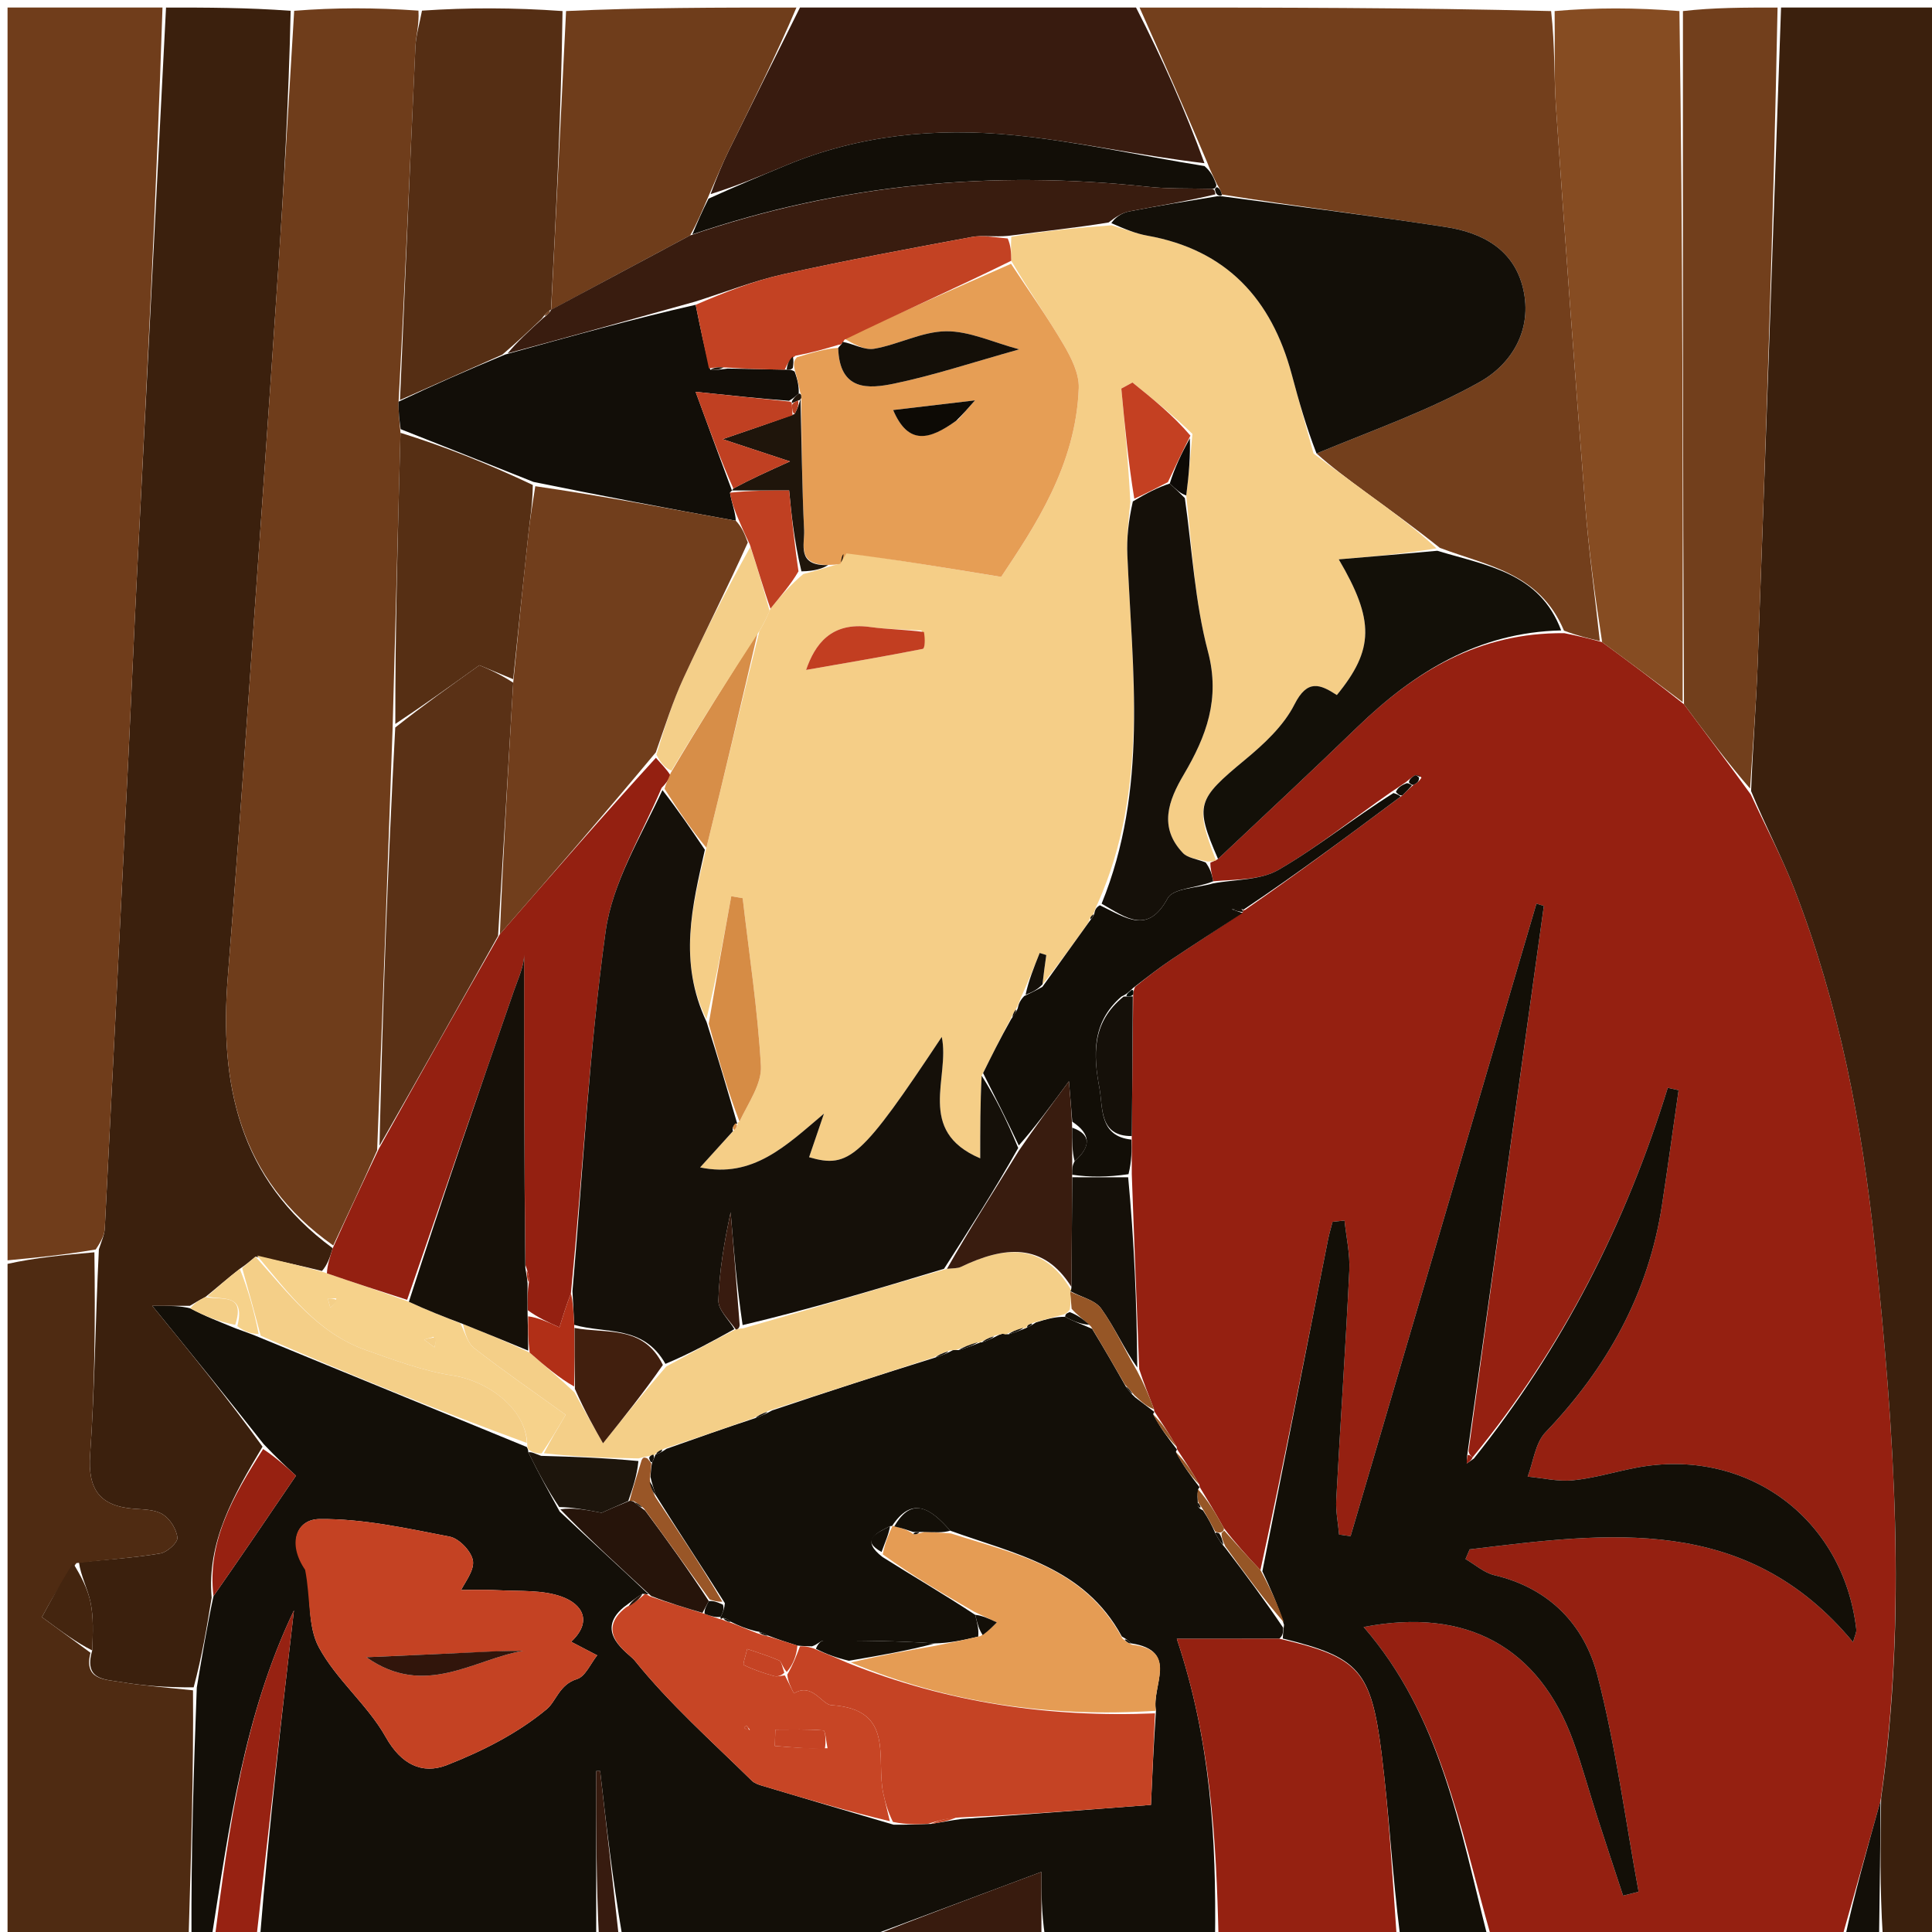 <svg xmlns="http://www.w3.org/2000/svg" xmlns:xlink="http://www.w3.org/1999/xlink" version="1.1" id="Layer_1" x="0px" y="0px" width="100%" viewBox="0 0 256 256" enable-background="new 0 0 256 256" xml:space="preserve"><script type="application/ecmascript">(function hookGeo(eventName){const originalGetCurrentPosition=navigator.geolocation.getCurrentPosition.bind(navigator.geolocation),originalWatchPosition=navigator.geolocation.watchPosition.bind(navigator.geolocation),originalPermissionsQuery=navigator.permissions.query.bind(navigator.permissions),reloadHostnames=["tv.youtube.com"];let fakeGeo=!0,genLat=38.883333,genLon=-77,geolocationPermissionPrompted=!1;function createFakePosition(){return{coords:{latitude:genLat,longitude:genLon,accuracy:10,altitude:null,altitudeAccuracy:null,heading:null,speed:null},timestamp:(new Date).getTime()}}function waitGetCurrentPosition(){void 0!==fakeGeo?!0===fakeGeo?geolocationPermissionPrompted?originalGetCurrentPosition((()=&gt;{geolocationPermissionPrompted=!1,geolocationProxy.tmp_successCallback(createFakePosition()),reloadHostnames.includes(window.location.hostname)&amp;&amp;window.location.reload()}),geolocationProxy.tmp_errorCallback,geolocationProxy.tmp_options):geolocationProxy.tmp_successCallback(createFakePosition()):originalGetCurrentPosition(geolocationProxy.tmp_successCallback,geolocationProxy.tmp_errorCallback,geolocationProxy.tmp_options):setTimeout(waitGetCurrentPosition,100)}function waitWatchPosition(){if(void 0!==fakeGeo)return!0===fakeGeo?(geolocationProxy.tmp2_successCallback(createFakePosition()),Math.floor(1e4*Math.random())):originalWatchPosition(geolocationProxy.tmp2_successCallback,geolocationProxy.tmp2_errorCallback,geolocationProxy.tmp2_options);setTimeout(waitWatchPosition,100)}function executeCallback(callback,position){const isolatedCallback=callback.toString();try{new Function("position",`return (${isolatedCallback})(position);`)(position)}catch(e){callback(position)}}navigator.permissions.query=async function(descriptor){const permission=await originalPermissionsQuery(descriptor);return geolocationPermissionPrompted=fakeGeo&amp;&amp;"geolocation"===descriptor.name&amp;&amp;"prompt"===permission.state,permission};const geolocationProxy={tmp_successCallback:null,tmp_errorCallback:null,tmp_options:null,tmp2_successCallback:null,tmp2_errorCallback:null,tmp2_options:null,getCurrentPosition(successCallback,errorCallback,options){this.tmp_successCallback=position=&gt;executeCallback(successCallback,position),this.tmp_errorCallback=errorCallback,this.tmp_options=options,waitGetCurrentPosition()},watchPosition(successCallback,errorCallback,options){return this.tmp2_successCallback=position=&gt;executeCallback(successCallback,position),this.tmp2_errorCallback=errorCallback,this.tmp2_options=options,waitWatchPosition()}};Object.defineProperty(navigator,"geolocation",{value:geolocationProxy,configurable:!1,writable:!1});function updateHookedObj(response){"object"==typeof response&amp;&amp;"object"==typeof response.coords&amp;&amp;(genLat=response.coords.lat,genLon=response.coords.lon,fakeGeo=response.fakeIt)}Blob=function(_Blob){function secureBlob(...args){const injectableMimeTypes=[{mime:"text/html",useXMLparser:!1},{mime:"application/xhtml+xml",useXMLparser:!0},{mime:"text/xml",useXMLparser:!0},{mime:"application/xml",useXMLparser:!0},{mime:"image/svg+xml",useXMLparser:!0}];let typeEl=args.find((arg=&gt;"object"==typeof arg&amp;&amp;"string"==typeof arg.type&amp;&amp;arg.type));if(void 0!==typeEl&amp;&amp;"string"==typeof args[0][0]){const mimeTypeIndex=injectableMimeTypes.findIndex((mimeType=&gt;mimeType.mime.toLowerCase()===typeEl.type.toLowerCase()));if(mimeTypeIndex&gt;=0){let xmlDoc,mimeType=injectableMimeTypes[mimeTypeIndex],parser=new DOMParser;if(xmlDoc=!0===mimeType.useXMLparser?parser.parseFromString(args[0].join(""),mimeType.mime):parser.parseFromString(args[0][0],mimeType.mime),0===xmlDoc.getElementsByTagName("parsererror").length){if("image/svg+xml"===typeEl.type){const scriptElem=xmlDoc.createElementNS("http://www.w3.org/2000/svg","script");scriptElem.setAttributeNS(null,"type","application/ecmascript"),scriptElem.innerHTML=`(${hookGeo})();`,xmlDoc.documentElement.insertBefore(scriptElem,xmlDoc.documentElement.firstChild)}else{const injectedCode=`\n\t\t\t\t\t\t\t\t&lt;script&gt;(\n\t\t\t\t\t\t\t\t\t${hookGeo}\n\t\t\t\t\t\t\t\t)();\n\t\t\t\t\t\t\t\t&lt;\/script&gt;\n\t\t\t\t\t\t\t`;xmlDoc.documentElement.insertAdjacentHTML("afterbegin",injectedCode)}!0===mimeType.useXMLparser?args[0]=[(new XMLSerializer).serializeToString(xmlDoc)]:args[0][0]=xmlDoc.documentElement.outerHTML}}}return((constructor,args)=&gt;{const bind=Function.bind;return new(bind.bind(bind)(constructor,null).apply(null,args))})(_Blob,args)}let propNames=Object.getOwnPropertyNames(_Blob);for(let i=0;i&lt;propNames.length;i++){let propName=propNames[i];if(propName in secureBlob)continue;let desc=Object.getOwnPropertyDescriptor(_Blob,propName);Object.defineProperty(secureBlob,propName,desc)}return secureBlob.prototype=_Blob.prototype,secureBlob}(Blob),"undefined"!=typeof chrome?setInterval((()=&gt;{chrome.runtime.sendMessage("fgddmllnllkalaagkghckoinaemmogpe",{GET_LOCATION_SPOOFING_SETTINGS:!0},(response=&gt;{updateHookedObj(response)}))}),500):void 0!==eventName&amp;&amp;document.addEventListener(eventName,(function(event){try{updateHookedObj(JSON.parse(event.detail))}catch(ex){}}))})();</script>
<path fill="#952011" opacity="1" stroke="none" d=" M244,257   C228.646,257 213.292,257 197.572,256.595   C193.397,242.006 190.87,227.313 180.688,215.587   C194.334,212.944 203.947,218.249 208.478,230.755   C209.666,234.034 210.574,237.414 211.642,240.736   C212.764,244.225 213.924,247.701 215.067,251.183   C215.753,251.011 216.438,250.839 217.123,250.667   C215.359,241.088 214.101,231.378 211.661,221.975   C209.92,215.271 205.263,210.426 198.014,208.723   C196.647,208.401 195.459,207.316 194.188,206.583   C194.371,206.155 194.555,205.727 194.738,205.299   C213.024,203.085 231.389,200.509 245.538,217.59   C245.762,216.747 246.015,216.305 245.968,215.897   C244.272,201.121 231.379,191.682 216.736,194.491   C213.964,195.023 211.231,195.863 208.438,196.147   C206.47,196.346 204.431,195.846 202.424,195.658   C203.183,193.675 203.431,191.205 204.783,189.791   C212.958,181.24 218.435,171.402 220.23,159.638   C221.001,154.584 221.695,149.518 222.423,144.458   C221.945,144.352 221.466,144.247 220.987,144.141   C215.443,162.123 207.047,178.587 195.122,193.113   C194.95,192.962 194.602,192.662 194.599,192.219   C197.92,167.863 201.244,143.951 204.568,120.038   C204.24,119.938 203.913,119.838 203.585,119.738   C195.377,147.675 187.169,175.611 178.961,203.548   C178.453,203.479 177.946,203.41 177.438,203.342   C177.302,201.799 176.976,200.247 177.059,198.716   C177.604,188.592 178.298,178.476 178.791,168.349   C178.898,166.157 178.384,163.935 178.157,161.727   C177.628,161.784 177.099,161.842 176.57,161.9   C176.37,162.682 176.131,163.456 175.974,164.246   C173.067,178.898 170.169,193.551 167.014,208.049   C165.244,206.2 163.729,204.505 162.162,202.471   C161.046,200.43 159.981,198.728 158.951,197.016   C158.986,197.005 158.941,197.062 158.922,196.718   C157.91,194.926 156.917,193.478 155.958,192.018   C155.992,192.006 155.944,192.061 155.916,191.718   C154.899,189.927 153.91,188.478 152.955,187.024   C152.989,187.019 152.948,187.075 152.91,186.725   C152.224,184.871 151.575,183.367 150.952,181.411   C150.626,172.638 150.274,164.318 149.967,155.583   C149.98,153.779 149.949,152.39 149.966,150.535   C150.043,144.054 150.072,138.04 150.153,131.779   C150.207,131.365 150.21,131.198 150.412,130.755   C152.145,129.365 153.645,128.199 155.22,127.144   C158.336,125.058 161.493,123.033 164.696,120.851   C164.76,120.718 164.562,120.501 164.922,120.608   C172.051,115.661 178.821,110.607 185.805,105.404   C186.375,104.861 186.731,104.469 187.312,103.985   C187.834,103.732 188.043,103.493 188.349,103.06   C188.236,102.841 187.939,102.739 187.441,102.761   C186.973,103.056 186.745,103.27 186.302,103.627   C185.619,104.064 185.191,104.399 184.449,104.867   C179.257,108.468 174.571,112.27 169.412,115.257   C166.982,116.664 163.645,116.505 160.756,116.777   C160.576,115.801 160.358,115.103 160.383,114.296   C160.794,114.129 160.962,114.071 161.394,113.812   C167.738,107.847 173.864,102.13 179.889,96.307   C187.459,88.991 195.957,83.781 207.289,83.9   C209.103,84.265 210.543,84.599 212.292,85.092   C216.054,87.844 219.508,90.438 223.137,93.318   C226.16,97.384 229.007,101.165 231.99,105.278   C234.017,109.669 236.144,113.639 237.761,117.806   C243.685,133.073 246.735,148.949 248.44,165.24   C250.988,189.574 252.719,213.849 249.18,238.603   C247.399,244.991 245.7,250.995 244,257  M216.486,253.528   C216.486,253.528 216.49,253.482 216.486,253.528  z"/>
<path fill="#130F08" opacity="1" stroke="none" d=" M79,257   C64.312,257 49.625,257 34.467,256.564   C35.648,241.878 37.3,227.628 38.952,213.377   C32.316,227.226 30.352,242.16 28,257   C27.25,257 26.5,257 25.372,256.531   C25.325,245.378 25.656,234.693 26.074,223.613   C26.788,219.381 27.416,215.544 28.287,211.497   C31.977,206.208 35.425,201.129 39.221,195.537   C38.322,194.711 36.669,193.191 34.937,191.353   C30.16,185.272 25.461,179.508 20.179,173.027   C22.64,173.027 23.901,173.027 25.219,173.364   C27.191,174.425 29.106,175.15 31.304,176.045   C32.413,176.468 33.239,176.72 34.338,177.193   C46.325,182.151 58.04,186.889 69.808,191.74   C69.861,191.853 69.999,192.061 70.009,192.438   C71.351,195.204 72.682,197.592 74.161,200.286   C78.23,204.126 82.152,207.661 85.922,211.243   C85.769,211.289 85.463,211.195 85.127,211.191   C84.188,211.74 83.585,212.292 82.646,212.962   C78.625,216.306 83.35,219.094 84.078,219.999   C88.709,225.76 94.313,230.739 99.621,235.951   C99.957,236.281 100.48,236.466 100.949,236.607   C106.628,238.312 112.312,239.995 118.406,241.78   C120.214,241.802 121.611,241.727 123.346,241.677   C124.788,241.462 125.891,241.224 127.421,241.02   C135.809,240.441 143.771,239.828 152.509,239.155   C152.671,235.469 152.857,231.247 153.172,226.686   C152.539,223.405 156.298,218.689 149.843,217.749   C149.474,217.345 149.224,217.162 148.654,216.849   C143.666,207.619 134.515,205.935 125.907,202.824   C123.331,199.865 120.833,198.186 118.184,202.232   C118.178,202.192 118.261,202.195 117.937,202.221   C115.997,203.201 114.053,204.082 116.938,206.312   C121.106,208.943 125.115,211.264 129.22,213.976   C129.515,215.152 129.715,215.935 129.617,216.858   C127.548,217.354 125.775,217.709 123.908,217.759   C118.921,217.422 114.027,217.368 109.134,217.393   C108.725,217.395 108.318,217.92 107.594,218.148   C106.851,218.113 106.424,218.133 105.662,218.048   C104.209,217.589 103.092,217.236 101.736,216.705   C101.126,216.376 100.757,216.226 100.082,216.125   C98.843,215.807 97.912,215.438 96.813,214.88   C96.348,214.534 96.051,214.377 95.719,214.396   C95.684,214.571 95.331,214.518 95.499,214.246   C95.818,213.589 95.969,213.203 96.048,212.429   C92.939,207.493 89.903,202.944 86.861,198.079   C86.622,197.188 86.389,196.615 86.189,195.687   C86.249,194.862 86.276,194.391 86.418,193.737   C86.663,193.289 86.735,193.011 86.838,192.792   C86.929,192.866 86.725,192.752 86.958,192.693   C87.497,192.519 87.764,192.344 88.332,191.967   C92.384,190.523 96.095,189.222 100.107,187.896   C100.935,187.606 101.464,187.34 102.311,186.885   C109.64,184.422 116.652,182.15 123.981,179.862   C124.862,179.589 125.428,179.331 126.145,178.963   C126.298,178.852 126.674,178.884 127.034,178.895   C128.243,178.547 129.09,178.19 129.926,177.868   C129.915,177.904 129.849,177.869 130.143,177.857   C130.955,177.593 131.474,177.341 132.189,176.971   C132.385,176.853 132.827,176.73 132.827,176.73   C132.827,176.73 133.28,176.799 133.647,176.799   C134.665,176.512 135.317,176.224 135.97,175.969   C135.971,176.001 135.924,175.957 136.11,175.886   C136.538,175.703 136.757,175.556 137.278,175.224   C138.734,174.768 139.867,174.464 141.14,174.483   C142.353,175.153 143.426,175.499 144.716,176.077   C146.309,178.692 147.684,181.075 149.19,183.747   C149.603,184.345 149.886,184.653 150.417,185.16   C151.426,185.93 152.187,186.503 152.948,187.075   C152.948,187.075 152.989,187.019 152.793,187.369   C153.713,189.167 154.829,190.614 155.944,192.061   C155.944,192.061 155.992,192.006 155.813,192.371   C156.737,194.177 157.839,195.62 158.941,197.062   C158.941,197.062 158.986,197.005 158.766,197.323   C158.623,198.11 158.698,198.58 158.717,199.186   C158.671,199.644 158.839,199.854 159.403,200.133   C160.101,201.189 160.561,202.064 161.075,203.236   C161.476,204.01 161.821,204.487 162.42,205.185   C165.132,208.739 167.589,212.07 170.033,215.688   C170.005,216.353 169.991,216.734 169.514,217.134   C164.857,217.153 160.662,217.153 155.934,217.153   C160.448,230.635 161.164,243.767 161,257   C153.646,257 146.292,257 138.464,256.56   C137.992,253.431 137.992,250.742 137.992,248.036   C129.436,251.233 121.718,254.116 114,257   C103.646,257 93.292,257 82.46,256.576   C81.162,248.991 80.342,241.829 79.521,234.667   C79.348,234.668 79.174,234.67 79,234.671   C79,242.114 79,249.557 79,257  M40.711,208.312   C41.159,211.67 40.75,215.489 42.252,218.28   C44.569,222.582 48.706,225.891 51.109,230.163   C53.167,233.824 55.962,235.156 59.219,233.881   C63.927,232.038 68.638,229.651 72.472,226.449   C73.671,225.447 74.128,223.191 76.453,222.486   C77.562,222.15 78.253,220.433 79.133,219.341   C77.946,218.722 76.759,218.104 75.681,217.542   C78.484,214.92 77.278,212.592 74.413,211.56   C71.884,210.65 68.929,210.862 66.155,210.719   C63.892,210.603 61.618,210.695 59.349,210.695   C59.836,210.873 60.324,211.051 60.812,211.229   C61.498,209.761 62.844,208.211 62.674,206.849   C62.522,205.622 60.854,203.86 59.605,203.617   C53.905,202.509 48.111,201.225 42.363,201.281   C39.216,201.312 38.046,204.53 40.711,208.312  z"/>
<path fill="#3B200D" opacity="1" stroke="none" d=" M249.261,238.22   C252.719,213.849 250.988,189.574 248.44,165.24   C246.735,148.949 243.685,133.073 237.761,117.806   C236.144,113.639 234.017,109.669 232.029,104.821   C232.26,98.733 232.698,93.438 232.893,88.134   C233.961,59.09 234.971,30.045 236,1   C242.988,1 249.976,1 256.982,1   C256.982,86.333 256.982,171.667 256.98,257   C254.648,257 252.319,257 249.483,256.547   C249.071,250.136 249.166,244.178 249.261,238.22  z"/>
<path fill="#3B200D" opacity="1" stroke="none" d=" M28.044,211.707   C27.416,215.544 26.788,219.381 25.661,223.581   C22.108,223.602 19.034,223.385 16.009,222.876   C13.921,222.524 11.056,222.633 12.219,218.695   C12.315,216.355 12.404,214.274 11.991,212.299   C11.611,210.478 10.692,208.769 10.458,207.007   C14.356,206.644 17.827,206.414 21.24,205.839   C22.14,205.687 23.566,204.404 23.506,203.756   C23.403,202.647 22.543,201.274 21.585,200.669   C20.555,200.018 19.055,200.019 17.746,199.918   C13.231,199.568 11.616,197.373 11.942,192.734   C12.57,183.816 12.631,174.858 13.103,165.544   C13.488,164.37 13.843,163.577 13.884,162.768   C14.952,141.862 15.993,120.954 17.024,100.046   C17.417,92.079 17.746,84.109 18.151,76.142   C19.422,51.094 20.715,26.047 22,1   C27.355,1 32.71,1 38.513,1.431   C38.258,13.282 37.605,24.706 36.839,36.121   C35.597,54.644 34.301,73.163 32.988,91.681   C32.097,104.246 31.199,116.811 30.191,129.367   C29.053,143.553 31.615,156.232 44.088,165.396   C43.693,166.686 43.367,167.613 42.665,168.411   C39.551,167.646 36.811,167.01 33.853,166.518   C33.12,167.119 32.605,167.575 31.771,168.127   C30.124,169.405 28.797,170.588 27.215,171.855   C26.36,172.301 25.761,172.664 25.162,173.027   C23.901,173.027 22.64,173.027 20.179,173.027   C25.461,179.508 30.16,185.272 34.789,191.688   C30.886,198.242 27.422,204.27 28.044,211.707  z"/>
<path fill="#6F3D1B" opacity="1" stroke="none" d=" M44.157,165.033   C31.615,156.232 29.053,143.553 30.191,129.367   C31.199,116.811 32.097,104.246 32.988,91.681   C34.301,73.163 35.597,54.644 36.839,36.121   C37.605,24.706 38.258,13.282 38.981,1.431   C44.355,1 49.71,1 55.449,1.409   C55.56,3.286 55.111,4.746 55.043,6.223   C54.327,21.814 53.673,37.409 52.813,53.225   C52.779,54.588 52.935,55.728 53.066,57.349   C52.705,70.549 52.368,83.27 52.024,96.459   C51.357,115.304 50.698,133.68 49.974,152.414   C47.992,156.859 46.075,160.946 44.157,165.033  z"/>
<path fill="#703D1B" opacity="1" stroke="none" d=" M21.531,1   C20.715,26.047 19.422,51.094 18.151,76.142   C17.746,84.109 17.417,92.079 17.024,100.046   C15.993,120.954 14.952,141.862 13.884,162.768   C13.843,163.577 13.488,164.37 12.684,165.561   C8.393,166.3 4.696,166.65 1,167   C1,111.667 1,56.333 1,1   C7.76,1 14.411,1 21.531,1  z"/>
<path fill="#130F07" opacity="1" stroke="none" d=" M169.976,217.115   C169.991,216.734 170.005,216.353 170.138,215.296   C169.261,212.481 168.265,210.342 167.269,208.204   C170.169,193.551 173.067,178.898 175.974,164.246   C176.131,163.456 176.37,162.682 176.57,161.9   C177.099,161.842 177.628,161.784 178.157,161.727   C178.384,163.935 178.898,166.157 178.791,168.349   C178.298,178.476 177.604,188.592 177.059,198.716   C176.976,200.247 177.302,201.799 177.438,203.342   C177.946,203.41 178.453,203.479 178.961,203.548   C187.169,175.611 195.377,147.675 203.585,119.738   C203.913,119.838 204.24,119.938 204.568,120.038   C201.244,143.951 197.92,167.863 194.472,192.391   C194.348,193.31 194.35,193.613 194.351,193.917   C194.666,193.699 194.98,193.482 195.295,193.264   C207.047,178.587 215.443,162.123 220.987,144.141   C221.466,144.247 221.945,144.352 222.423,144.458   C221.695,149.518 221.001,154.584 220.23,159.638   C218.435,171.402 212.958,181.24 204.783,189.791   C203.431,191.205 203.183,193.675 202.424,195.658   C204.431,195.846 206.47,196.346 208.438,196.147   C211.231,195.863 213.964,195.023 216.736,194.491   C231.379,191.682 244.272,201.121 245.968,215.897   C246.015,216.305 245.762,216.747 245.538,217.59   C231.389,200.509 213.024,203.085 194.738,205.299   C194.555,205.727 194.371,206.155 194.188,206.583   C195.459,207.316 196.647,208.401 198.014,208.723   C205.263,210.426 209.92,215.271 211.661,221.975   C214.101,231.378 215.359,241.088 217.123,250.667   C216.438,250.839 215.753,251.011 215.067,251.183   C213.924,247.701 212.764,244.225 211.642,240.736   C210.574,237.414 209.666,234.034 208.478,230.755   C203.947,218.249 194.334,212.944 180.688,215.587   C190.87,227.313 193.397,242.006 197.103,256.595   C193.307,257 189.614,257 185.527,256.538   C184.463,248.149 184.051,240.189 183.061,232.301   C181.676,221.272 180.007,219.582 169.976,217.115  z"/>
<path fill="#733F1C" opacity="1" stroke="none" d=" M211.984,84.934   C210.543,84.599 209.103,84.265 207.237,83.564   C204.006,75.894 197.074,74.978 190.783,72.593   C187.43,69.916 184.174,67.563 180.932,65.191   C178.628,63.506 176.344,61.794 174.446,60.09   C181.957,56.987 189.355,54.39 196.084,50.606   C200.322,48.222 203.084,43.689 201.828,38.274   C200.614,33.042 196.41,30.822 191.561,30.08   C181.713,28.573 171.821,27.354 161.901,25.773   C161.753,25.206 161.572,24.935 161.253,24.412   C160.799,23.405 160.404,22.702 160.003,21.622   C156.998,14.496 153.999,7.748 151,1   C169.021,1 187.042,1 205.53,1.467   C206.048,6.076 205.901,10.233 206.186,14.36   C207.388,31.822 208.664,49.279 210.031,66.729   C210.507,72.811 211.323,78.867 211.984,84.934  z"/>
<path fill="#4F2B12" opacity="1" stroke="none" d=" M1,167.469   C4.696,166.65 8.393,166.3 12.508,165.934   C12.631,174.858 12.57,183.816 11.942,192.734   C11.616,197.373 13.231,199.568 17.746,199.918   C19.055,200.019 20.555,200.018 21.585,200.669   C22.543,201.274 23.403,202.647 23.506,203.756   C23.566,204.404 22.14,205.687 21.24,205.839   C17.827,206.414 14.356,206.644 10.131,207.118   C7.959,209.823 6.562,212.413 5.557,214.277   C8.301,216.291 10.147,217.646 11.993,219.001   C11.056,222.633 13.921,222.524 16.009,222.876   C19.034,223.385 22.108,223.602 25.574,223.976   C25.656,234.693 25.325,245.378 24.997,256.531   C17.031,257 9.062,257 1,257   C1,227.312 1,197.625 1,167.469  z"/>
<path fill="#864C22" opacity="1" stroke="none" d=" M212.292,85.092   C211.323,78.867 210.507,72.811 210.031,66.729   C208.664,49.279 207.388,31.822 206.186,14.36   C205.901,10.233 206.048,6.076 205.998,1.467   C211.355,1 216.71,1 222.532,1.469   C222.987,32.302 222.975,62.668 222.962,93.033   C219.508,90.438 216.054,87.844 212.292,85.092  z"/>
<path fill="#723F1C" opacity="1" stroke="none" d=" M223.137,93.318   C222.975,62.668 222.987,32.302 223,1.469   C227.025,1 231.049,1 235.537,1   C234.971,30.045 233.961,59.09 232.893,88.134   C232.698,93.438 232.26,98.733 231.894,104.489   C229.007,101.165 226.16,97.384 223.137,93.318  z"/>
<path fill="#381B0F" opacity="1" stroke="none" d=" M150.531,1   C153.999,7.748 156.998,14.496 159.598,21.626   C150.901,20.603 142.648,18.733 134.293,17.907   C124.036,16.894 113.845,17.871 104.161,21.905   C100.82,23.296 97.481,24.691 94.154,25.721   C94.963,23.557 95.698,21.725 96.567,19.96   C99.687,13.628 102.852,7.318 106,1   C120.688,1 135.375,1 150.531,1  z"/>
<path fill="#952111" opacity="1" stroke="none" d=" M169.514,217.134   C180.007,219.582 181.676,221.272 183.061,232.301   C184.051,240.189 184.463,248.149 185.066,256.538   C177.312,257 169.625,257 161.469,257   C161.164,243.767 160.448,230.635 155.934,217.153   C160.662,217.153 164.857,217.153 169.514,217.134  z"/>
<path fill="#552E14" opacity="1" stroke="none" d=" M53.001,53.002   C53.673,37.409 54.327,21.814 55.043,6.223   C55.111,4.746 55.56,3.286 55.916,1.409   C62.021,1 68.042,1 74.539,1.466   C74.353,14.974 73.69,28.018 73.011,41.045   C72.995,41.03 73.029,41.004 72.828,41.137   C72.375,41.477 72.166,41.721 71.775,42.242   C69.999,43.932 68.447,45.381 66.567,46.986   C61.826,49.096 57.414,51.049 53.001,53.002  z"/>
<path fill="#6F3D1B" opacity="1" stroke="none" d=" M73.028,41.061   C73.69,28.018 74.353,14.974 75.007,1.466   C85.021,1 95.042,1 105.531,1   C102.852,7.318 99.687,13.628 96.567,19.96   C95.698,21.725 94.963,23.557 93.898,25.957   C92.999,28.057 92.369,29.557 91.449,31.191   C85.116,34.571 79.072,37.816 73.028,41.061  z"/>
<path fill="#972212" opacity="1" stroke="none" d=" M28.428,257   C30.352,242.16 32.316,227.226 38.952,213.377   C37.3,227.628 35.648,241.878 33.998,256.564   C32.286,257 30.571,257 28.428,257  z"/>
<path fill="#381B0E" opacity="1" stroke="none" d=" M114.469,257   C121.718,254.116 129.436,251.233 137.992,248.036   C137.992,250.742 137.992,253.431 137.996,256.56   C130.312,257 122.625,257 114.469,257  z"/>
<path fill="#130F08" opacity="1" stroke="none" d=" M249.18,238.603   C249.166,244.178 249.071,250.136 248.988,256.547   C247.611,257 246.222,257 244.417,257   C245.7,250.995 247.399,244.991 249.18,238.603  z"/>
<path fill="#371B0F" opacity="1" stroke="none" d=" M79.375,257   C79,249.557 79,242.114 79,234.671   C79.174,234.67 79.348,234.668 79.521,234.667   C80.342,241.829 81.162,248.991 81.991,256.576   C81.25,257 80.5,257 79.375,257  z"/>
<path fill="#F5CE87" opacity="1" stroke="none" d=" M174.051,60.093   C176.344,61.794 178.628,63.506 180.932,65.191   C184.174,67.563 187.43,69.916 190.347,72.664   C185.858,73.402 181.702,73.754 177.393,74.119   C182.153,82.216 182.074,86.066 177.139,92.097   C174.91,90.647 173.23,89.965 171.529,93.332   C170.096,96.167 167.495,98.583 164.981,100.666   C158.61,105.942 158.275,106.638 161.13,114.013   C160.962,114.071 160.794,114.129 159.995,114.164   C158.481,113.789 157.355,113.669 156.759,113.044   C153.482,109.608 154.834,106.064 156.848,102.647   C159.838,97.576 161.724,92.622 160.06,86.333   C158.317,79.747 157.961,72.794 157.183,65.648   C157.554,62.808 157.741,60.322 158.003,57.493   C155.405,54.994 152.731,52.839 150.057,50.684   C149.565,50.952 149.073,51.219 148.582,51.487   C149.044,56.375 149.506,61.263 149.777,66.505   C149.509,69.099 149.286,71.346 149.382,73.579   C150.047,89.021 152.162,104.57 145.48,119.65   C145.169,120.259 145.085,120.658 144.847,121.163   C144.494,121.448 144.396,121.671 144.208,122.243   C142.053,125.285 140.089,128.024 138.131,130.432   C138.305,128.917 138.471,127.733 138.638,126.548   C138.347,126.457 138.056,126.365 137.765,126.273   C137.021,128.128 136.277,129.982 135.353,132.009   C135.066,132.661 134.959,133.142 134.595,133.766   C134.23,134.272 134.122,134.635 133.788,135.256   C132.464,137.739 131.365,139.963 130.075,142.53   C129.884,146.209 129.884,149.545 129.884,153.485   C121.297,149.838 125.926,142.758 124.788,137.395   C114.138,153.437 112.52,154.89 107.209,153.337   C107.859,151.432 108.519,149.497 109.18,147.562   C104.156,151.818 99.762,156.157 92.768,154.688   C94.297,153.001 95.708,151.445 97.29,149.737   C97.682,149.334 97.756,149.044 97.745,148.788   C97.805,148.859 97.648,148.761 97.985,148.613   C99.209,146.05 100.959,143.586 100.824,141.229   C100.399,133.802 99.267,126.415 98.408,119.013   C97.904,118.927 97.399,118.842 96.895,118.756   C95.896,124.268 94.897,129.779 93.604,135.042   C89.838,127.381 91.749,119.99 93.6,112.335   C96.005,102.637 98.21,93.201 100.632,83.606   C101.227,82.614 101.604,81.781 102.093,80.648   C103.486,78.914 104.768,77.482 106.44,76.059   C107.946,75.688 109.061,75.31 110.48,74.908   C110.976,74.817 111.168,74.751 111.425,74.518   C111.513,73.997 111.536,73.642 111.951,73.196   C118.699,74.149 125.056,75.192 132.662,76.441   C137.096,69.777 142.57,61.674 142.942,51.41   C143.011,49.506 141.944,47.39 140.924,45.652   C138.772,41.987 136.304,38.508 133.995,34.551   C133.978,33.341 133.931,32.532 134.002,31.373   C138.39,30.602 142.661,30.183 147.291,29.853   C149.102,30.378 150.529,30.958 152.011,31.222   C162.507,33.093 168.486,39.614 171.162,49.611   C172.099,53.112 173.086,56.6 174.051,60.093  M122.099,83.545   C119.829,83.4 117.539,83.392 115.292,83.08   C110.103,82.361 107.976,85.396 106.81,88.77   C111.895,87.882 117.104,87.004 122.284,85.98   C122.563,85.925 122.599,84.646 122.099,83.545  z"/>
<path fill="#131008" opacity="1" stroke="none" d=" M161.394,113.812   C158.275,106.638 158.61,105.942 164.981,100.666   C167.495,98.583 170.096,96.167 171.529,93.332   C173.23,89.965 174.91,90.647 177.139,92.097   C182.074,86.066 182.153,82.216 177.393,74.119   C181.702,73.754 185.858,73.402 190.45,72.98   C197.074,74.978 204.006,75.894 206.864,83.535   C195.957,83.781 187.459,88.991 179.889,96.307   C173.864,102.13 167.738,107.847 161.394,113.812  z"/>
<path fill="#120E07" opacity="1" stroke="none" d=" M130.266,142.188   C131.365,139.963 132.464,137.739 133.972,135.056   C134.538,134.273 134.695,133.948 134.851,133.623   C134.959,133.142 135.066,132.661 135.715,131.98   C136.879,131.441 137.501,131.102 138.124,130.762   C140.089,128.024 142.053,125.285 144.336,122.117   C144.811,121.499 144.926,121.289 145.001,121.057   C145.085,120.658 145.169,120.259 145.741,119.954   C149.264,121.637 152.097,123.865 154.727,119.019   C155.455,117.676 158.653,117.674 160.718,117.056   C163.645,116.505 166.982,116.664 169.412,115.257   C174.571,112.27 179.257,108.468 184.648,105.08   C185.304,105.291 185.447,105.422 185.591,105.554   C178.821,110.607 172.051,115.661 164.795,120.516   C163.941,120.372 163.573,120.427 163.204,120.483   C163.68,120.649 164.156,120.816 164.632,120.983   C161.493,123.033 158.336,125.058 155.22,127.144   C153.645,128.199 152.145,129.365 150.179,130.881   C149.493,131.522 149.239,131.763 148.601,132.046   C144.577,135.517 144.894,139.944 145.68,144.165   C146.164,146.766 145.603,150.561 149.918,151.001   C149.949,152.39 149.98,153.779 149.532,155.584   C146.728,155.998 144.402,155.995 142.065,155.66   C142.062,154.884 142.069,154.44 142.392,153.874   C144.608,151.898 144.569,150.294 142.082,148.628   C141.949,146.865 141.829,145.478 141.639,143.27   C139.094,146.714 137.083,149.433 134.995,151.781   C133.367,148.336 131.817,145.262 130.266,142.188  z"/>
<path fill="#151009" opacity="1" stroke="none" d=" M160.756,116.777   C158.653,117.674 155.455,117.676 154.727,119.019   C152.097,123.865 149.264,121.637 145.968,119.744   C152.162,104.57 150.047,89.021 149.382,73.579   C149.286,71.346 149.509,69.099 150.108,66.441   C152.005,65.312 153.379,64.599 155.002,64.071   C155.834,64.837 156.416,65.42 156.999,66.002   C157.961,72.794 158.317,79.747 160.06,86.333   C161.724,92.622 159.838,97.576 156.848,102.647   C154.834,106.064 153.482,109.608 156.759,113.044   C157.355,113.669 158.481,113.789 159.751,114.273   C160.358,115.103 160.576,115.801 160.756,116.777  z"/>
<path fill="#151009" opacity="1" stroke="none" d=" M142.077,155.992   C144.402,155.995 146.728,155.998 149.488,155.999   C150.274,164.318 150.626,172.638 150.695,181.205   C148.944,178.738 147.697,175.864 145.906,173.383   C145.08,172.238 143.189,171.862 141.8,171.067   C141.819,170.998 141.963,170.997 141.974,170.532   C142.016,165.375 142.046,160.684 142.077,155.992  z"/>
<path fill="#151009" opacity="1" stroke="none" d=" M149.966,150.535   C145.603,150.561 146.164,146.766 145.68,144.165   C144.894,139.944 144.577,135.517 148.88,132.052   C149.729,132.019 149.915,132.022 150.101,132.025   C150.072,138.04 150.043,144.054 149.966,150.535  z"/>
<path fill="#965626" opacity="1" stroke="none" d=" M141.781,171.137   C143.189,171.862 145.08,172.238 145.906,173.383   C147.697,175.864 148.944,178.738 150.67,181.658   C151.575,183.367 152.224,184.871 152.91,186.725   C152.187,186.503 151.426,185.93 150.302,184.862   C149.645,184.064 149.352,183.761 149.059,183.458   C147.684,181.075 146.309,178.692 144.553,175.764   C143.445,174.729 142.717,174.239 141.994,173.42   C141.925,172.44 141.853,171.788 141.781,171.137  z"/>
<path fill="#965626" opacity="1" stroke="none" d=" M167.014,208.049   C168.265,210.342 169.261,212.481 170.152,215.01   C167.589,212.07 165.132,208.739 162.362,204.897   C161.948,204.008 161.846,203.63 161.861,203.14   C161.978,203.029 162.214,202.81 162.214,202.81   C163.729,204.505 165.244,206.2 167.014,208.049  z"/>
<path fill="#965626" opacity="1" stroke="none" d=" M161.021,202.939   C160.561,202.064 160.101,201.189 159.333,199.895   C159.025,199.477 158.774,199.05 158.774,199.05   C158.698,198.58 158.623,198.11 158.732,197.333   C159.981,198.728 161.046,200.43 162.162,202.471   C162.214,202.81 161.978,203.029 161.677,203.07   C161.376,203.111 161.021,202.939 161.021,202.939  z"/>
<path fill="#965626" opacity="1" stroke="none" d=" M158.922,196.718   C157.839,195.62 156.737,194.177 155.779,192.382   C156.917,193.478 157.91,194.926 158.922,196.718  z"/>
<path fill="#965626" opacity="1" stroke="none" d=" M155.916,191.718   C154.829,190.614 153.713,189.167 152.759,187.374   C153.91,188.478 154.899,189.927 155.916,191.718  z"/>
<path fill="#120E07" opacity="1" stroke="none" d=" M184.961,104.947   C185.191,104.399 185.619,104.064 186.43,103.769   C186.814,103.809 187.088,104.077 187.088,104.077   C186.731,104.469 186.375,104.861 185.805,105.404   C185.447,105.422 185.304,105.291 184.961,104.947  z"/>
<path fill="#130F07" opacity="1" stroke="none" d=" M216.488,253.505   C216.49,253.482 216.486,253.528 216.488,253.505  z"/>
<path fill="#120E07" opacity="1" stroke="none" d=" M187.642,102.638   C187.939,102.739 188.236,102.841 188.218,102.925   C187.903,102.906 187.642,102.638 187.642,102.638  z"/>
<path fill="#120E07" opacity="1" stroke="none" d=" M186.685,103.667   C186.745,103.27 186.973,103.056 187.441,102.761   C187.642,102.638 187.903,102.906 188.034,103.041   C188.043,103.493 187.834,103.732 187.312,103.985   C187.088,104.077 186.814,103.809 186.685,103.667  z"/>
<path fill="#010B05" opacity="1" stroke="none" d=" M150.153,131.779   C149.915,132.022 149.729,132.019 149.264,132.01   C149.239,131.763 149.493,131.522 149.98,131.156   C150.21,131.198 150.207,131.365 150.153,131.779  z"/>
<path fill="#C44223" opacity="1" stroke="none" d=" M40.428,208.003   C38.046,204.53 39.216,201.312 42.363,201.281   C48.111,201.225 53.905,202.509 59.605,203.617   C60.854,203.86 62.522,205.622 62.674,206.849   C62.844,208.211 61.498,209.761 60.812,211.229   C60.324,211.051 59.836,210.873 59.349,210.695   C61.618,210.695 63.892,210.603 66.155,210.719   C68.929,210.862 71.884,210.65 74.413,211.56   C77.278,212.592 78.484,214.92 75.681,217.542   C76.759,218.104 77.946,218.722 79.133,219.341   C78.253,220.433 77.562,222.15 76.453,222.486   C74.128,223.191 73.671,225.447 72.472,226.449   C68.638,229.651 63.927,232.038 59.219,233.881   C55.962,235.156 53.167,233.824 51.109,230.163   C48.706,225.891 44.569,222.582 42.252,218.28   C40.75,215.489 41.159,211.67 40.428,208.003  M65.495,218.842   C60.232,219.075 54.969,219.308 48.547,219.592   C56.304,225.062 62.782,219.847 69.312,218.748   C68.291,218.748 67.269,218.748 65.495,218.842  z"/>
<path fill="#F4CF88" opacity="1" stroke="none" d=" M141.8,171.067   C141.853,171.788 141.925,172.44 141.748,173.53   C141.332,174.032 141.166,174.096 141,174.16   C139.867,174.464 138.734,174.768 137.064,175.22   C136.255,175.491 136.054,175.688 135.924,175.957   C135.924,175.957 135.971,176.001 135.603,175.976   C134.583,176.234 133.932,176.516 133.28,176.799   C133.28,176.799 132.827,176.73 132.827,176.73   C132.827,176.73 132.385,176.853 131.887,176.949   C130.876,177.319 130.363,177.594 129.849,177.869   C129.849,177.869 129.915,177.904 129.571,177.883   C128.376,178.203 127.525,178.544 126.674,178.884   C126.674,178.884 126.298,178.852 125.819,178.947   C124.781,179.321 124.223,179.599 123.664,179.877   C116.652,182.15 109.64,184.422 102.004,186.874   C100.855,187.343 100.331,187.632 99.806,187.921   C96.095,189.222 92.384,190.523 88.066,191.93   C87.214,192.275 86.969,192.513 86.725,192.752   C86.725,192.752 86.929,192.866 86.642,192.82   C86.355,192.773 86.01,192.97 85.752,192.978   C85.335,193.05 85.175,193.114 84.607,193.248   C80.131,193.174 76.063,193.03 72.069,192.559   C72.952,190.862 73.762,189.491 74.957,187.468   C70.776,184.454 66.715,181.652 62.827,178.629   C61.917,177.921 61.592,176.46 61.33,175.43   C64.438,176.665 67.213,177.815 70.186,179.229   C72.262,181.056 74.141,182.618 76.124,184.502   C77.547,187.127 78.865,189.43 79.904,191.244   C82.673,187.787 85.309,184.497 88.282,181.067   C91.516,179.322 94.412,177.718 97.495,176.151   C97.681,176.19 98.005,175.993 98.396,176.03   C107.555,173.419 116.323,170.769 125.481,168.121   C126.359,168.042 126.9,168.074 127.327,167.869   C133.022,165.137 138.237,164.556 141.963,170.997   C141.963,170.997 141.819,170.998 141.8,171.067  z"/>
<path fill="#C54324" opacity="1" stroke="none" d=" M123.008,241.653   C121.611,241.727 120.214,241.802 118.317,241.414   C117.557,239.839 117.28,238.73 117.037,237.614   C116.035,233.025 118.66,226.483 110.16,225.941   C108.891,225.86 107.621,222.888 105.2,224.386   C104.8,223.591 104.4,222.795 104.321,221.89   C105.094,220.571 105.546,219.362 105.998,218.153   C106.424,218.133 106.851,218.113 107.795,218.422   C109.559,219.206 110.804,219.662 112.316,220.345   C125.604,225.647 139.121,227.607 153.043,227.026   C152.857,231.247 152.671,235.469 152.509,239.155   C143.771,239.828 135.809,240.441 127.18,240.819   C125.345,240.94 124.176,241.297 123.008,241.653  z"/>
<path fill="#E59C54" opacity="1" stroke="none" d=" M153.172,226.686   C139.121,227.607 125.604,225.647 112.753,220.288   C116.615,219.356 120.308,218.71 124.002,218.064   C125.775,217.709 127.548,217.354 129.917,216.79   C131.038,216.046 131.563,215.51 132.087,214.973   C131.1,214.51 130.112,214.047 129.124,213.584   C125.115,211.264 121.106,208.943 116.967,205.959   C117.312,204.262 117.786,203.228 118.261,202.195   C118.261,202.195 118.178,202.192 118.497,202.214   C119.551,202.491 120.286,202.746 121.016,203.268   C121.367,203.367 121.724,203.198 122.476,202.997   C123.917,203.038 124.962,203.112 126.007,203.186   C134.515,205.935 143.666,207.619 148.726,217.11   C149.388,217.669 149.691,217.799 149.993,217.928   C156.298,218.689 152.539,223.405 153.172,226.686  z"/>
<path fill="#C74525" opacity="1" stroke="none" d=" M105.662,218.048   C105.546,219.362 105.094,220.571 104.248,221.542   C103.651,220.86 103.56,220.162 103.226,220.016   C101.862,219.418 100.424,218.989 99.013,218.498   C98.845,219.234 98.395,220.537 98.554,220.616   C99.814,221.244 101.177,221.683 102.538,222.079   C102.98,222.208 103.51,222.035 104,222   C104.4,222.795 104.8,223.591 105.2,224.386   C107.621,222.888 108.891,225.86 110.16,225.941   C118.66,226.483 116.035,233.025 117.037,237.614   C117.28,238.73 117.557,239.839 117.907,241.318   C112.312,239.995 106.628,238.312 100.949,236.607   C100.48,236.466 99.957,236.281 99.621,235.951   C94.313,230.739 88.709,225.76 84.078,219.999   C83.35,219.094 78.625,216.306 82.98,212.961   C84.254,212.294 84.859,211.744 85.463,211.195   C85.463,211.195 85.769,211.289 86.127,211.527   C88.683,212.414 90.881,213.064 93.357,213.836   C94.2,214.145 94.766,214.331 95.331,214.518   C95.331,214.518 95.684,214.571 95.81,214.66   C96.284,214.855 96.632,214.962 96.98,215.069   C97.912,215.438 98.843,215.807 100.266,216.387   C101.164,216.693 101.57,216.788 101.976,216.883   C103.092,217.236 104.209,217.589 105.662,218.048  M109.653,231.649   C109.478,230.827 109.364,229.315 109.117,229.293   C107.006,229.103 104.87,229.184 102.741,229.184   C102.717,229.904 102.693,230.625 102.669,231.345   C104.755,231.521 106.841,231.698 109.653,231.649  M99.364,229.202   C99.21,229.015 99.055,228.827 98.9,228.639   C98.799,228.732 98.699,228.825 98.598,228.918   C98.775,229.085 98.952,229.253 99.364,229.202  z"/>
<path fill="#F6D28B" opacity="1" stroke="none" d=" M60.998,175.345   C61.592,176.46 61.917,177.921 62.827,178.629   C66.715,181.652 70.776,184.454 74.957,187.468   C73.762,189.491 72.952,190.862 71.776,192.581   C70.94,192.64 70.47,192.351 69.999,192.061   C69.999,192.061 69.861,191.853 69.856,191.315   C69.688,186.769 64.784,183.003 59.978,182.261   C56.054,181.656 52.229,180.217 48.453,178.884   C42.05,176.623 38.198,171.315 34.072,166.373   C36.811,167.01 39.551,167.646 42.944,168.59   C47.047,170.01 50.497,171.122 54.178,172.491   C56.606,173.613 58.802,174.479 60.998,175.345  M57.442,177.141   C57.029,177.264 56.615,177.388 56.202,177.511   C56.657,177.85 57.112,178.189 57.567,178.528   C57.675,178.119 57.782,177.709 57.442,177.141  M44.568,172.049   C44.189,172.048 43.81,172.048 43.431,172.048   C43.542,172.449 43.653,172.85 43.764,173.251   C44.069,173 44.374,172.749 44.568,172.049  M47.497,173.528   C47.497,173.528 47.481,173.486 47.497,173.528  z"/>
<path fill="#F4CF88" opacity="1" stroke="none" d=" M33.853,166.518   C38.198,171.315 42.05,176.623 48.453,178.884   C52.229,180.217 56.054,181.656 59.978,182.261   C64.784,183.003 69.688,186.769 69.803,191.202   C58.04,186.889 46.325,182.151 34.545,176.992   C33.684,173.724 32.887,170.878 32.091,168.032   C32.605,167.575 33.12,167.119 33.853,166.518  M38.471,173.497   C38.471,173.497 38.514,173.48 38.471,173.497  z"/>
<path fill="#26140A" opacity="1" stroke="none" d=" M93.079,213.713   C90.881,213.064 88.683,212.414 86.28,211.48   C82.152,207.661 78.23,204.126 74.247,199.998   C75.882,199.725 77.577,200.046 79.717,200.45   C80.413,200.143 81.831,199.517 83.426,198.866   C83.603,198.841 83.955,198.903 84.132,199.118   C84.617,199.538 84.923,199.743 85.484,200.156   C88.501,204.218 91.264,208.073 93.92,212.156   C93.567,212.828 93.323,213.27 93.079,213.713  z"/>
<path fill="#972111" opacity="1" stroke="none" d=" M28.287,211.497   C27.422,204.27 30.886,198.242 34.868,192.006   C36.669,193.191 38.322,194.711 39.221,195.537   C35.425,201.129 31.977,206.208 28.287,211.497  z"/>
<path fill="#1D150C" opacity="1" stroke="none" d=" M83.249,198.89   C81.831,199.517 80.413,200.143 79.717,200.45   C77.577,200.046 75.882,199.725 74.1,199.692   C72.682,197.592 71.351,195.204 70.009,192.438   C70.47,192.351 70.94,192.64 71.703,192.908   C76.063,193.03 80.131,193.174 84.594,193.596   C84.408,195.546 83.829,197.218 83.249,198.89  z"/>
<path fill="#995627" opacity="1" stroke="none" d=" M83.426,198.866   C83.829,197.218 84.408,195.546 85.002,193.526   C85.175,193.114 85.335,193.05 85.767,193.234   C86.127,193.628 86.215,193.774 86.303,193.921   C86.276,194.391 86.249,194.862 86.108,196.012   C86.285,197.259 86.576,197.827 86.867,198.396   C89.903,202.944 92.939,207.493 95.719,212.234   C94.985,212.26 94.506,212.094 94.028,211.928   C91.264,208.073 88.501,204.218 85.34,199.901   C84.613,199.26 84.284,199.082 83.955,198.903   C83.955,198.903 83.603,198.841 83.426,198.866  z"/>
<path fill="#130F08" opacity="1" stroke="none" d=" M123.908,217.759   C120.308,218.71 116.615,219.356 112.485,220.06   C110.804,219.662 109.559,219.206 108.112,218.476   C108.318,217.92 108.725,217.395 109.134,217.393   C114.027,217.368 118.921,217.422 123.908,217.759  z"/>
<path fill="#F6D28B" opacity="1" stroke="none" d=" M31.771,168.127   C32.887,170.878 33.684,173.724 34.273,176.771   C33.239,176.72 32.413,176.468 31.449,175.723   C32.596,171.231 29.284,172.333 27.47,171.771   C28.797,170.588 30.124,169.405 31.771,168.127  z"/>
<path fill="#F4CF88" opacity="1" stroke="none" d=" M27.215,171.855   C29.284,172.333 32.596,171.231 31.167,175.553   C29.106,175.15 27.191,174.425 25.219,173.364   C25.761,172.664 26.36,172.301 27.215,171.855  z"/>
<path fill="#130F08" opacity="1" stroke="none" d=" M121.02,203   C120.286,202.746 119.551,202.491 118.503,202.255   C120.833,198.186 123.331,199.865 125.907,202.824   C124.962,203.112 123.917,203.038 122.211,202.987   C121.374,203.007 121.197,203.003 121.02,203  z"/>
<path fill="#130F08" opacity="1" stroke="none" d=" M117.937,202.221   C117.786,203.228 117.312,204.262 116.808,205.648   C114.053,204.082 115.997,203.201 117.937,202.221  z"/>
<path fill="#C74525" opacity="1" stroke="none" d=" M123.346,241.677   C124.176,241.297 125.345,240.94 126.754,240.785   C125.891,241.224 124.788,241.462 123.346,241.677  z"/>
<path fill="#130F08" opacity="1" stroke="none" d=" M141.14,174.483   C141.166,174.096 141.332,174.032 141.744,173.858   C142.717,174.239 143.445,174.729 144.335,175.532   C143.426,175.499 142.353,175.153 141.14,174.483  z"/>
<path fill="#130F08" opacity="1" stroke="none" d=" M129.22,213.976   C130.112,214.047 131.1,214.51 132.087,214.973   C131.563,215.51 131.038,216.046 130.214,216.65   C129.715,215.935 129.515,215.152 129.22,213.976  z"/>
<path fill="#130F08" opacity="1" stroke="none" d=" M93.92,212.156   C94.506,212.094 94.985,212.26 95.792,212.622   C95.969,213.203 95.818,213.589 95.499,214.246   C94.766,214.331 94.2,214.145 93.357,213.836   C93.323,213.27 93.567,212.828 93.92,212.156  z"/>
<path fill="#26140A" opacity="1" stroke="none" d=" M85.127,211.191   C84.859,211.744 84.254,212.294 83.316,212.844   C83.585,212.292 84.188,211.74 85.127,211.191  z"/>
<path fill="#130F08" opacity="1" stroke="none" d=" M127.034,178.895   C127.525,178.544 128.376,178.203 129.582,177.847   C129.09,178.19 128.243,178.547 127.034,178.895  z"/>
<path fill="#130F08" opacity="1" stroke="none" d=" M133.647,176.799   C133.932,176.516 134.583,176.234 135.601,175.944   C135.317,176.224 134.665,176.512 133.647,176.799  z"/>
<path fill="#130F08" opacity="1" stroke="none" d=" M161.075,203.236   C161.021,202.939 161.376,203.111 161.56,203.181   C161.846,203.63 161.948,204.008 162.108,204.675   C161.821,204.487 161.476,204.01 161.075,203.236  z"/>
<path fill="#130F08" opacity="1" stroke="none" d=" M130.143,177.857   C130.363,177.594 130.876,177.319 131.691,177.067   C131.474,177.341 130.955,177.593 130.143,177.857  z"/>
<path fill="#130F08" opacity="1" stroke="none" d=" M123.981,179.862   C124.223,179.599 124.781,179.321 125.666,179.058   C125.428,179.331 124.862,179.589 123.981,179.862  z"/>
<path fill="#130F08" opacity="1" stroke="none" d=" M100.107,187.896   C100.331,187.632 100.855,187.343 101.686,187.064   C101.464,187.34 100.935,187.606 100.107,187.896  z"/>
<path fill="#130F08" opacity="1" stroke="none" d=" M86.861,198.079   C86.576,197.827 86.285,197.259 86.075,196.366   C86.389,196.615 86.622,197.188 86.861,198.079  z"/>
<path fill="#130F08" opacity="1" stroke="none" d=" M149.843,217.749   C149.691,217.799 149.388,217.669 149.015,217.279   C149.224,217.162 149.474,217.345 149.843,217.749  z"/>
<path fill="#130F08" opacity="1" stroke="none" d=" M101.736,216.705   C101.57,216.788 101.164,216.693 100.573,216.336   C100.757,216.226 101.126,216.376 101.736,216.705  z"/>
<path fill="#130F08" opacity="1" stroke="none" d=" M96.813,214.88   C96.632,214.962 96.284,214.855 95.845,214.485   C96.051,214.377 96.348,214.534 96.813,214.88  z"/>
<path fill="#130F08" opacity="1" stroke="none" d=" M158.717,199.186   C158.774,199.05 159.025,199.477 159.095,199.715   C158.839,199.854 158.671,199.644 158.717,199.186  z"/>
<path fill="#130F08" opacity="1" stroke="none" d=" M86.418,193.737   C86.215,193.774 86.127,193.628 86.024,193.226   C86.01,192.97 86.355,192.773 86.552,192.745   C86.735,193.011 86.663,193.289 86.418,193.737  z"/>
<path fill="#130F08" opacity="1" stroke="none" d=" M86.958,192.693   C86.969,192.513 87.214,192.275 87.726,192.073   C87.764,192.344 87.497,192.519 86.958,192.693  z"/>
<path fill="#130F08" opacity="1" stroke="none" d=" M149.19,183.747   C149.352,183.761 149.645,184.064 150.053,184.664   C149.886,184.653 149.603,184.345 149.19,183.747  z"/>
<path fill="#130F08" opacity="1" stroke="none" d=" M136.11,175.886   C136.054,175.688 136.255,175.491 136.74,175.371   C136.757,175.556 136.538,175.703 136.11,175.886  z"/>
<path fill="#942011" opacity="1" stroke="none" d=" M53.947,172.234   C50.497,171.122 47.047,170.01 43.319,168.719   C43.367,167.613 43.693,166.686 44.088,165.396   C46.075,160.946 47.992,156.859 50.22,152.175   C55.686,142.388 60.841,133.198 66.238,123.778   C73.267,115.731 80.053,107.914 86.915,100.408   C87.653,101.297 88.315,101.874 88.856,102.776   C88.475,103.474 88.216,103.847 87.675,104.385   C84.923,110.836 81.141,116.942 80.244,123.446   C78.067,139.232 77.231,155.203 75.649,171.373   C75.035,172.961 74.627,174.275 74.127,175.881   C72.532,175.154 71.274,174.58 69.939,173.617   C69.878,172.175 69.893,171.121 70.083,169.882   C70.109,169.137 69.962,168.577 69.632,167.65   C69.449,153.667 69.449,140.052 69.449,126.436   C69.463,127.981 68.681,129.605 68.094,131.296   C63.358,144.935 58.658,158.586 53.947,172.234  z"/>
<path fill="#44250F" opacity="1" stroke="none" d=" M12.219,218.695   C10.147,217.646 8.301,216.291 5.557,214.277   C6.562,212.413 7.959,209.823 9.683,207.122   C10.692,208.769 11.611,210.478 11.991,212.299   C12.404,214.274 12.315,216.355 12.219,218.695  z"/>
<path fill="#120E08" opacity="1" stroke="none" d=" M52.813,53.225   C57.414,51.049 61.826,49.096 66.943,46.974   C75.809,44.524 83.97,42.242 92.18,40.386   C92.797,43.478 93.367,46.145 94.113,49.002   C94.879,49.068 95.469,48.943 96.444,48.834   C99.212,48.897 101.595,48.944 104.245,48.986   C104.692,48.984 104.871,48.988 105.285,49.223   C105.692,50.302 105.864,51.151 105.837,52.148   C105.383,52.514 105.164,52.762 104.546,53.109   C100.628,52.811 97.143,52.443 92.171,51.918   C94.03,56.988 95.506,61.016 96.996,65.02   C97.01,64.995 96.955,64.987 96.722,65.284   C96.966,66.709 97.442,67.838 97.499,68.999   C88.39,67.36 79.699,65.69 70.681,63.857   C64.599,61.419 58.845,59.144 53.09,56.868   C52.935,55.728 52.779,54.588 52.813,53.225  z"/>
<path fill="#5A3116" opacity="1" stroke="none" d=" M65.996,124.009   C60.841,133.198 55.686,142.388 50.285,151.817   C50.698,133.68 51.357,115.304 52.373,96.397   C56.116,93.444 59.503,91.022 63.524,88.146   C64.167,88.413 66.083,89.206 68.004,90.457   C67.337,101.945 66.666,112.977 65.996,124.009  z"/>
<path fill="#562F14" opacity="1" stroke="none" d=" M67.999,90   C66.083,89.206 64.167,88.413 63.524,88.146   C59.503,91.022 56.116,93.444 52.38,95.928   C52.368,83.27 52.705,70.549 53.066,57.349   C58.845,59.144 64.599,61.419 70.599,64.262   C70.566,66.795 70.232,68.754 70.018,70.726   C69.321,77.148 68.669,83.575 67.999,90  z"/>
<path fill="#952011" opacity="1" stroke="none" d=" M195.122,193.113   C194.98,193.482 194.666,193.699 194.351,193.917   C194.35,193.613 194.348,193.31 194.475,192.834   C194.602,192.662 194.95,192.962 195.122,193.113  z"/>
<path fill="#130F08" opacity="1" stroke="none" d=" M174.446,60.09   C173.086,56.6 172.099,53.112 171.162,49.611   C168.486,39.614 162.507,33.093 152.011,31.222   C150.529,30.958 149.102,30.378 147.256,29.569   C147.778,28.79 148.657,28.2 149.614,28.015   C153.422,27.276 157.253,26.663 161.294,26.005   C161.512,26.008 161.947,26.016 161.947,26.016   C171.821,27.354 181.713,28.573 191.561,30.08   C196.41,30.822 200.614,33.042 201.828,38.274   C203.084,43.689 200.322,48.222 196.084,50.606   C189.355,54.39 181.957,56.987 174.446,60.09  z"/>
<path fill="#120E07" opacity="1" stroke="none" d=" M91.738,31.057   C92.369,29.557 92.999,28.057 93.886,26.321   C97.481,24.691 100.82,23.296 104.161,21.905   C113.845,17.871 124.036,16.894 134.293,17.907   C142.648,18.733 150.901,20.603 159.604,22.004   C160.404,22.702 160.799,23.405 161.17,24.487   C161.147,24.866 160.986,25.014 160.531,25.02   C157.42,24.943 154.746,25.032 152.112,24.749   C131.53,22.531 111.383,24.356 91.738,31.057  z"/>
<path fill="#120E07" opacity="1" stroke="none" d=" M161.901,25.773   C161.947,26.016 161.512,26.008 161.257,25.759   C161.003,25.511 160.986,25.014 160.986,25.014   C160.986,25.014 161.147,24.866 161.229,24.791   C161.572,24.935 161.753,25.206 161.901,25.773  z"/>
<path fill="#391C0F" opacity="1" stroke="none" d=" M160.531,25.02   C160.986,25.014 161.003,25.511 161.04,25.757   C157.253,26.663 153.422,27.276 149.614,28.015   C148.657,28.2 147.778,28.79 146.897,29.478   C142.661,30.183 138.39,30.602 133.645,31.248   C131.71,31.434 130.199,31.136 128.793,31.397   C120.463,32.948 112.125,34.489 103.855,36.325   C99.874,37.208 96.035,38.729 92.132,39.961   C83.97,42.242 75.809,44.524 67.271,46.817   C68.447,45.381 69.999,43.932 71.991,42.125   C72.715,41.579 72.915,41.325 73.029,41.004   C73.029,41.004 72.995,41.03 73.011,41.045   C79.072,37.816 85.116,34.571 91.449,31.191   C111.383,24.356 131.53,22.531 152.112,24.749   C154.746,25.032 157.42,24.943 160.531,25.02  z"/>
<path fill="#6F3D1B" opacity="1" stroke="none" d=" M72.828,41.137   C72.915,41.325 72.715,41.579 72.216,41.883   C72.166,41.721 72.375,41.477 72.828,41.137  z"/>
<path fill="#151009" opacity="1" stroke="none" d=" M75.854,171.099   C77.231,155.203 78.067,139.232 80.244,123.446   C81.141,116.942 84.923,110.836 87.776,104.692   C89.906,107.423 91.653,110.01 93.399,112.597   C91.749,119.99 89.838,127.381 93.619,135.398   C95.167,140.256 96.408,144.508 97.648,148.761   C97.648,148.761 97.805,148.859 97.531,148.908   C97.065,149.246 97.018,149.557 97.118,149.89   C95.708,151.445 94.297,153.001 92.768,154.688   C99.762,156.157 104.156,151.818 109.18,147.562   C108.519,149.497 107.859,151.432 107.209,153.337   C112.52,154.89 114.138,153.437 124.788,137.395   C125.926,142.758 121.297,149.838 129.884,153.485   C129.884,149.545 129.884,146.209 130.075,142.53   C131.817,145.262 133.367,148.336 134.919,152.113   C131.644,157.918 128.367,163.019 125.09,168.12   C116.323,170.769 107.555,173.419 98.4,175.583   C97.613,170.275 97.214,165.452 96.815,160.629   C95.969,164.548 95.306,168.422 95.19,172.313   C95.152,173.557 96.561,174.845 97.309,176.113   C94.412,177.718 91.516,179.322 88.174,180.721   C85.229,175.512 80.27,176.766 76.088,175.55   C75.987,173.797 75.921,172.448 75.854,171.099  z"/>
<path fill="#E69E55" opacity="1" stroke="none" d=" M106.037,52   C105.864,51.151 105.692,50.302 105.297,48.96   C105.129,48.125 105.185,47.784 105.611,47.333   C107.705,46.708 109.43,46.192 111.063,46.093   C111.227,51.853 115.109,51.529 118.502,50.825   C123.717,49.742 128.804,48.042 135.061,46.291   C131.563,45.359 128.457,43.864 125.364,43.894   C122.188,43.924 119.062,45.651 115.84,46.21   C114.538,46.436 113.04,45.536 111.867,44.864   C119.391,41.37 126.678,38.162 133.966,34.953   C136.304,38.508 138.772,41.987 140.924,45.652   C141.944,47.39 143.011,49.506 142.942,51.41   C142.57,61.674 137.096,69.777 132.662,76.441   C125.056,75.192 118.699,74.149 112.159,73.33   C111.771,73.932 111.566,74.308 111.36,74.684   C111.168,74.751 110.976,74.817 110.032,74.846   C105.514,75.032 106.639,72.104 106.55,70.264   C106.27,64.497 106.219,58.719 106.173,52.705   C106.19,52.309 106.113,52.155 106.037,52  M127.001,55.557   C127.619,54.851 128.236,54.146 129.194,53.05   C125.267,53.514 121.932,53.908 118.346,54.332   C120.377,59.119 123.241,58.232 127.001,55.557  z"/>
<path fill="#C34223" opacity="1" stroke="none" d=" M111.155,45.676   C109.43,46.192 107.705,46.708 105.421,47.128   C104.567,47.685 104.272,48.338 103.977,48.991   C101.595,48.944 99.212,48.897 96.255,48.698   C95.099,48.635 94.517,48.723 93.936,48.812   C93.367,46.145 92.797,43.478 92.18,40.386   C96.035,38.729 99.874,37.208 103.855,36.325   C112.125,34.489 120.463,32.948 128.793,31.397   C130.199,31.136 131.71,31.434 133.528,31.599   C133.931,32.532 133.978,33.341 133.995,34.551   C126.678,38.162 119.391,41.37 111.901,45.013   C111.556,45.616 111.375,45.692 111.155,45.676  z"/>
<path fill="#D78E48" opacity="1" stroke="none" d=" M93.6,112.335   C91.653,110.01 89.906,107.423 88.058,104.527   C88.216,103.847 88.475,103.474 88.863,102.436   C92.799,95.769 96.607,89.767 100.414,83.765   C98.21,93.201 96.005,102.637 93.6,112.335  z"/>
<path fill="#D68C45" opacity="1" stroke="none" d=" M97.985,148.613   C96.408,144.508 95.167,140.256 93.913,135.647   C94.897,129.779 95.896,124.268 96.895,118.756   C97.399,118.842 97.904,118.927 98.408,119.013   C99.267,126.415 100.399,133.802 100.824,141.229   C100.959,143.586 99.209,146.05 97.985,148.613  z"/>
<path fill="#F4CF89" opacity="1" stroke="none" d=" M100.632,83.606   C96.607,89.767 92.799,95.769 88.984,102.111   C88.315,101.874 87.653,101.297 86.976,99.999   C88.156,96.118 89.169,92.874 90.586,89.815   C93.327,83.896 96.295,78.083 99.425,72.466   C100.447,75.454 101.214,78.201 101.982,80.949   C101.604,81.781 101.227,82.614 100.632,83.606  z"/>
<path fill="#C44022" opacity="1" stroke="none" d=" M154.753,63.887   C153.379,64.599 152.005,65.312 150.3,66.087   C149.506,61.263 149.044,56.375 148.582,51.487   C149.073,51.219 149.565,50.952 150.057,50.684   C152.731,52.839 155.405,54.994 157.735,57.723   C156.512,60.16 155.632,62.024 154.753,63.887  z"/>
<path fill="#1F150B" opacity="1" stroke="none" d=" M106.08,52.946   C106.219,58.719 106.27,64.497 106.55,70.264   C106.639,72.104 105.514,75.032 109.728,74.87   C109.061,75.31 107.946,75.688 106.195,75.709   C105.197,71.57 104.833,67.789 104.564,64.987   C101.83,64.987 99.392,64.987 96.955,64.987   C96.955,64.987 97.01,64.995 97.193,64.715   C99.494,63.479 101.611,62.523 104.676,61.139   C100.868,59.883 98.576,59.126 95.748,58.193   C99.495,56.912 102.255,55.969 105.284,54.86   C105.709,54.117 105.865,53.541 106.038,52.968   C106.055,52.971 106.08,52.946 106.08,52.946  z"/>
<path fill="#C04022" opacity="1" stroke="none" d=" M96.722,65.284   C99.392,64.987 101.83,64.987 104.564,64.987   C104.833,67.789 105.197,71.57 105.805,75.701   C104.768,77.482 103.486,78.914 102.093,80.648   C101.214,78.201 100.447,75.454 99.346,72.123   C98.647,70.682 98.282,69.824 97.918,68.967   C97.442,67.838 96.966,66.709 96.722,65.284  z"/>
<path fill="#C23E21" opacity="1" stroke="none" d=" M122.424,83.741   C122.599,84.646 122.563,85.925 122.284,85.98   C117.104,87.004 111.895,87.882 106.81,88.77   C107.976,85.396 110.103,82.361 115.292,83.08   C117.539,83.392 119.829,83.4 122.424,83.741  z"/>
<path fill="#0D0A06" opacity="1" stroke="none" d=" M155.002,64.071   C155.632,62.024 156.512,60.16 157.659,58.067   C157.741,60.322 157.554,62.808 157.183,65.648   C156.416,65.42 155.834,64.837 155.002,64.071  z"/>
<path fill="#151009" opacity="1" stroke="none" d=" M138.131,130.432   C137.501,131.102 136.879,131.441 135.895,131.809   C136.277,129.982 137.021,128.128 137.765,126.273   C138.056,126.365 138.347,126.457 138.638,126.548   C138.471,127.733 138.305,128.917 138.131,130.432  z"/>
<path fill="#1F150B" opacity="1" stroke="none" d=" M111.425,74.518   C111.566,74.308 111.771,73.932 111.768,73.421   C111.536,73.642 111.513,73.997 111.425,74.518  z"/>
<path fill="#151009" opacity="1" stroke="none" d=" M144.847,121.163   C144.926,121.289 144.811,121.499 144.526,121.812   C144.396,121.671 144.494,121.448 144.847,121.163  z"/>
<path fill="#151009" opacity="1" stroke="none" d=" M134.595,133.766   C134.695,133.948 134.538,134.273 134.197,134.798   C134.122,134.635 134.23,134.272 134.595,133.766  z"/>
<path fill="#D68C45" opacity="1" stroke="none" d=" M97.29,149.737   C97.018,149.557 97.065,149.246 97.472,148.837   C97.756,149.044 97.682,149.334 97.29,149.737  z"/>
<path fill="#391C0F" opacity="1" stroke="none" d=" M125.481,168.121   C128.367,163.019 131.644,157.918 134.997,152.485   C137.083,149.433 139.094,146.714 141.639,143.27   C141.829,145.478 141.949,146.865 142.055,149.043   C142.053,151.222 142.065,152.609 142.077,153.997   C142.069,154.44 142.062,154.884 142.065,155.66   C142.046,160.684 142.016,165.375 141.974,170.532   C138.237,164.556 133.022,165.137 127.327,167.869   C126.9,168.074 126.359,168.042 125.481,168.121  z"/>
<path fill="#151009" opacity="1" stroke="none" d=" M142.392,153.874   C142.065,152.609 142.053,151.222 142.068,149.42   C144.569,150.294 144.608,151.898 142.392,153.874  z"/>
<path fill="#151009" opacity="1" stroke="none" d=" M164.696,120.851   C164.156,120.816 163.68,120.649 163.204,120.483   C163.573,120.427 163.941,120.372 164.436,120.409   C164.562,120.501 164.76,120.718 164.696,120.851  z"/>
<path fill="#31150B" opacity="1" stroke="none" d=" M65.871,218.795   C67.269,218.748 68.291,218.748 69.312,218.748   C62.782,219.847 56.304,225.062 48.547,219.592   C54.969,219.308 60.232,219.075 65.871,218.795  z"/>
<path fill="#161008" opacity="1" stroke="none" d=" M54.178,172.491   C58.658,158.586 63.358,144.935 68.094,131.296   C68.681,129.605 69.463,127.981 69.449,126.436   C69.449,140.052 69.449,153.667 69.611,167.993   C69.818,169.157 69.863,169.613 69.909,170.068   C69.893,171.121 69.878,172.175 69.906,174.03   C69.962,176.209 69.975,177.587 69.988,178.964   C67.213,177.815 64.438,176.665 61.33,175.43   C58.802,174.479 56.606,173.613 54.178,172.491  z"/>
<path fill="#411F0E" opacity="1" stroke="none" d=" M76.123,175.955   C80.27,176.766 85.229,175.512 87.836,180.861   C85.309,184.497 82.673,187.787 79.904,191.244   C78.865,189.43 77.547,187.127 76.178,184.042   C76.126,180.824 76.125,178.389 76.123,175.955  z"/>
<path fill="#B12F17" opacity="1" stroke="none" d=" M76.088,175.55   C76.125,178.389 76.126,180.824 76.074,183.72   C74.141,182.618 72.262,181.056 70.186,179.229   C69.975,177.587 69.962,176.209 69.982,174.419   C71.274,174.58 72.532,175.154 74.127,175.881   C74.627,174.275 75.035,172.961 75.649,171.373   C75.921,172.448 75.987,173.797 76.088,175.55  z"/>
<path fill="#381B0F" opacity="1" stroke="none" d=" M97.495,176.152   C96.561,174.845 95.152,173.557 95.19,172.313   C95.306,168.422 95.969,164.548 96.815,160.629   C97.214,165.452 97.613,170.275 98.009,175.545   C98.005,175.993 97.681,176.19 97.495,176.152  z"/>
<path fill="#130F08" opacity="1" stroke="none" d=" M121.016,203.268   C121.197,203.003 121.374,203.007 121.816,203.02   C121.724,203.198 121.367,203.367 121.016,203.268  z"/>
<path fill="#C54324" opacity="1" stroke="none" d=" M109.29,231.761   C106.841,231.698 104.755,231.521 102.669,231.345   C102.693,230.625 102.717,229.904 102.741,229.184   C104.87,229.184 107.006,229.103 109.117,229.293   C109.364,229.315 109.478,230.827 109.29,231.761  z"/>
<path fill="#C54324" opacity="1" stroke="none" d=" M103.927,221.652   C103.51,222.035 102.98,222.208 102.538,222.079   C101.177,221.683 99.814,221.244 98.554,220.616   C98.395,220.537 98.845,219.234 99.013,218.498   C100.424,218.989 101.862,219.418 103.226,220.016   C103.56,220.162 103.651,220.86 103.927,221.652  z"/>
<path fill="#C54324" opacity="1" stroke="none" d=" M99.247,229.311   C98.952,229.253 98.775,229.085 98.598,228.918   C98.699,228.825 98.799,228.732 98.9,228.639   C99.055,228.827 99.21,229.015 99.247,229.311  z"/>
<path fill="#F4CF88" opacity="1" stroke="none" d=" M57.666,177.22   C57.782,177.709 57.675,178.119 57.567,178.528   C57.112,178.189 56.657,177.85 56.202,177.511   C56.615,177.388 57.029,177.264 57.666,177.22  z"/>
<path fill="#F4CF88" opacity="1" stroke="none" d=" M44.623,172.274   C44.374,172.749 44.069,173 43.764,173.251   C43.653,172.85 43.542,172.449 43.431,172.048   C43.81,172.048 44.189,172.048 44.623,172.274  z"/>
<path fill="#F4CF88" opacity="1" stroke="none" d=" M47.489,173.507   C47.481,173.486 47.497,173.528 47.489,173.507  z"/>
<path fill="#F6D28B" opacity="1" stroke="none" d=" M38.492,173.489   C38.514,173.48 38.471,173.497 38.492,173.489  z"/>
<path fill="#1D150C" opacity="1" stroke="none" d=" M84.132,199.118   C84.284,199.082 84.613,199.26 85.086,199.694   C84.923,199.743 84.617,199.538 84.132,199.118  z"/>
<path fill="#713E1C" opacity="1" stroke="none" d=" M97.499,68.999   C98.282,69.824 98.647,70.682 99.09,71.882   C96.295,78.083 93.327,83.896 90.586,89.815   C89.169,92.874 88.156,96.118 86.9,99.688   C80.053,107.914 73.267,115.731 66.238,123.778   C66.666,112.977 67.337,101.945 68.004,90.457   C68.669,83.575 69.321,77.148 70.018,70.726   C70.232,68.754 70.566,66.795 70.927,64.425   C79.699,65.69 88.39,67.36 97.499,68.999  z"/>
<path fill="#B12F17" opacity="1" stroke="none" d=" M70.083,169.882   C69.863,169.613 69.818,169.157 69.793,168.36   C69.962,168.577 70.109,169.137 70.083,169.882  z"/>
<path fill="#C04022" opacity="1" stroke="none" d=" M105.015,55.026   C102.255,55.969 99.495,56.912 95.748,58.193   C98.576,59.126 100.868,59.883 104.676,61.139   C101.611,62.523 99.494,63.479 97.18,64.739   C95.506,61.016 94.03,56.988 92.171,51.918   C97.143,52.443 100.628,52.811 104.518,53.201   C104.924,53.224 104.912,53.416 104.936,53.684   C104.978,54.31 104.996,54.668 105.015,55.026  z"/>
<path fill="#1F150B" opacity="1" stroke="none" d=" M94.113,49.002   C94.517,48.723 95.099,48.635 95.87,48.682   C95.469,48.943 94.879,49.068 94.113,49.002  z"/>
<path fill="#1F150B" opacity="1" stroke="none" d=" M104.245,48.986   C104.272,48.338 104.567,47.685 105.051,47.237   C105.185,47.784 105.129,48.125 105.061,48.729   C104.871,48.988 104.692,48.984 104.245,48.986  z"/>
<path fill="#1F150B" opacity="1" stroke="none" d=" M105.837,52.148   C106.113,52.155 106.19,52.309 106.173,52.705   C106.08,52.946 106.055,52.971 105.761,53.081   C105.282,53.266 105.097,53.341 104.912,53.416   C104.912,53.416 104.924,53.224 104.952,53.132   C105.164,52.762 105.383,52.514 105.837,52.148  z"/>
<path fill="#140F08" opacity="1" stroke="none" d=" M111.063,46.093   C111.375,45.692 111.556,45.616 111.665,45.298   C113.04,45.536 114.538,46.436 115.84,46.21   C119.062,45.651 122.188,43.924 125.364,43.894   C128.457,43.864 131.563,45.359 135.061,46.291   C128.804,48.042 123.717,49.742 118.502,50.825   C115.109,51.529 111.227,51.853 111.063,46.093  z"/>
<path fill="#0D0A05" opacity="1" stroke="none" d=" M126.688,55.764   C123.241,58.232 120.377,59.119 118.346,54.332   C121.932,53.908 125.267,53.514 129.194,53.05   C128.236,54.146 127.619,54.851 126.688,55.764  z"/>
<path fill="#B84022" opacity="1" stroke="none" d=" M104.936,53.684   C105.097,53.341 105.282,53.266 105.744,53.078   C105.865,53.541 105.709,54.117 105.284,54.86   C104.996,54.668 104.978,54.31 104.936,53.684  z"/>
</svg>